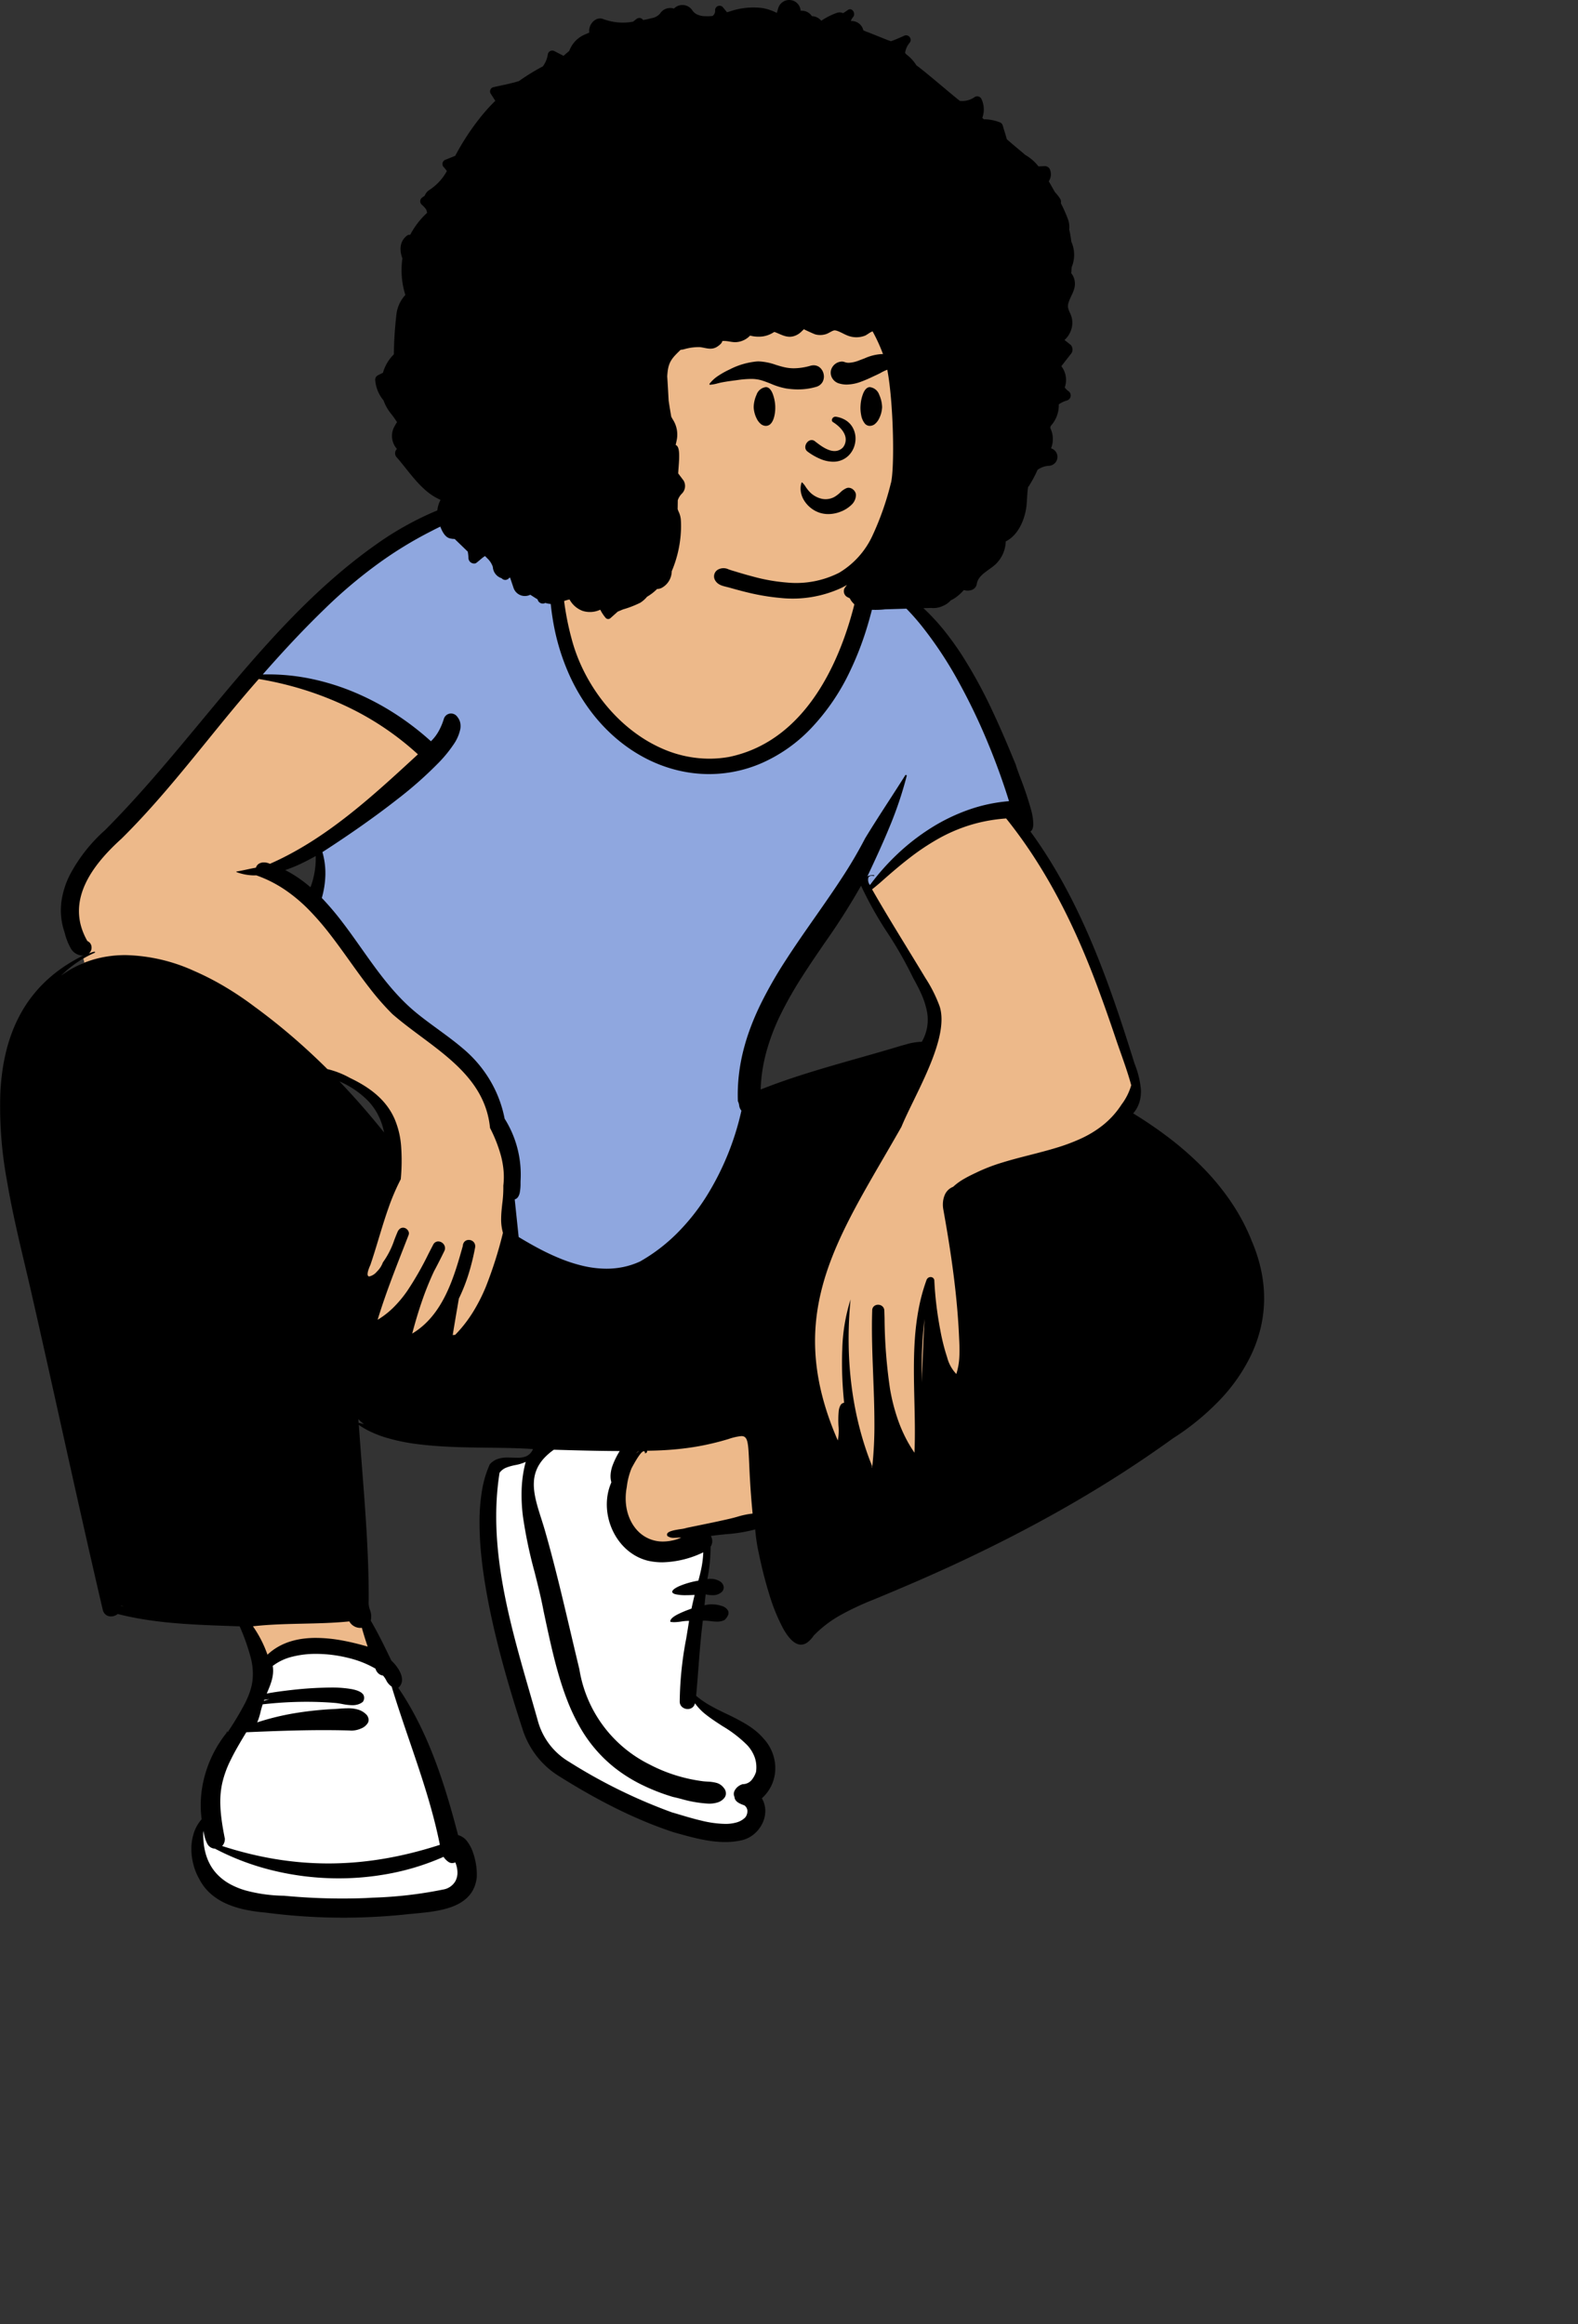 <svg xmlns="http://www.w3.org/2000/svg" width="364.755" height="537.077" viewBox="0 0 364.755 537.077">
  <rect x="0" y="0" width="364.755" height="537.077" fill="#333333" stroke="none"/>
  <g id="peep-1" transform="translate(25.643 26.49)">
    <g id="BODY" transform="translate(0 100.881)">
      <path id="_Skin" data-name="✋ Skin" d="M77.936,327.279h-.074c-2.932,0-5.754-.073-8.388-.217a93.956,93.956,0,0,1-10.122-1.046,35.2,35.2,0,0,1-8.87-2.469,11.576,11.576,0,0,1-3.033-1.953,5.4,5.4,0,0,1-1.6-2.532,12.85,12.85,0,0,1-1.658-6.6,10.3,10.3,0,0,1,.621-3.37,7.6,7.6,0,0,1,1.8-2.815,24.4,24.4,0,0,1,.715-10.535,25.678,25.678,0,0,1,2.04-5.015,24.192,24.192,0,0,1,3.082-4.47l.011.017a56.123,56.123,0,0,0,4.1-6.92,17.132,17.132,0,0,0,1.718-5.755,16.813,16.813,0,0,0-.584-5.989,52.159,52.159,0,0,0-2.8-7.624c-1.034-.04-2.121-.078-3.08-.111-4.091-.144-8.322-.293-12.473-.644-2.236-.189-4.262-.42-6.195-.705-2.172-.321-4.166-.7-6.1-1.164l.338-2.022c-.322-.085-2.037-.536-2.412-.633.01.076.028.2.051.367l0,.012v0c.093.666.25,1.781.245,2.054a1.6,1.6,0,0,1-1.042.517.577.577,0,0,1-.592-.535c-3.354-14.337-6.555-28.755-9.65-42.7C11.83,204.7,9.6,194.647,7.327,184.677c-.369-1.562-.753-3.148-1.16-4.828-1.469-6.065-3.134-12.94-4.352-19.89A100.964,100.964,0,0,1,.04,139.189c.059-1.713.185-3.383.374-4.965a47.734,47.734,0,0,1,.812-4.777,39.176,39.176,0,0,1,1.305-4.541,33.238,33.238,0,0,1,1.854-4.256,29.709,29.709,0,0,1,2.458-3.922,28.534,28.534,0,0,1,3.117-3.539,29.838,29.838,0,0,1,3.832-3.108,33.912,33.912,0,0,1,4.6-2.628l-.589-2.512c-1.574,0-2.206-1.715-2.928-4.139-1.45-3.908-1.1-8.117,1.044-12.508a29.245,29.245,0,0,1,3.534-5.463,41.9,41.9,0,0,1,4.308-4.564c7.962-7.973,15.31-16.822,22.416-25.379l.084-.1C51.27,46.7,56.206,40.75,61.543,34.894A171.623,171.623,0,0,1,79.2,17.82a104.987,104.987,0,0,1,9.727-7.146c1.695-1.093,3.407-2.114,5.09-3.036,1.743-.955,3.507-1.832,5.241-2.605,1.793-.8,3.607-1.513,5.393-2.121a57.034,57.034,0,0,1,5.545-1.582,52.761,52.761,0,0,1,5.7-.989,50.365,50.365,0,0,1,13.8.289l-.119,1.458c1.267.159,2.572.363,3.835.56h0a58.744,58.744,0,0,0,8.95.93,22.9,22.9,0,0,0,4.135-.35,53.289,53.289,0,0,1,9.072-.773,56.114,56.114,0,0,1,23.744,5.31,53.233,53.233,0,0,1,10.363,6.391,48.965,48.965,0,0,1,8.553,8.663l.433-2.871c.041-.271.137-.521.566-.521h.035c.535,0,.821.436,1.03.863a34.924,34.924,0,0,1,6.731,3.57,40.841,40.841,0,0,1,5.83,4.831,52.459,52.459,0,0,1,5.028,5.829,70.741,70.741,0,0,1,4.325,6.566,115.009,115.009,0,0,1,6.94,14.293c2,4.848,3.764,9.76,5.321,14.093l.012.035c.359,1,.7,1.943,1.038,2.882a16.068,16.068,0,0,1,.6,3.121,2.424,2.424,0,0,1-.076.983l-1.179.7a124.24,124.24,0,0,1,14.8,26.38,297.273,297.273,0,0,1,9.946,28.1,24.525,24.525,0,0,1,1.084,3.447,10.736,10.736,0,0,1,.286,2.978,6.766,6.766,0,0,1-.669,2.611,8.06,8.06,0,0,1-1.781,2.346A91.89,91.89,0,0,1,273.1,153.779a58.687,58.687,0,0,1,10.885,12.968,40.43,40.43,0,0,1,3.434,7.2,33.458,33.458,0,0,1,1.763,7.608,31.409,31.409,0,0,1-.157,7.967,33.363,33.363,0,0,1-.877,4.1,36.714,36.714,0,0,1-1.45,4.174,49.5,49.5,0,0,1-4.638,6.84,65.628,65.628,0,0,1-5.841,6.327c-2.045,1.954-4.342,3.927-6.829,5.864-2.311,1.8-4.868,3.636-7.6,5.453-4.721,3.14-10.168,6.371-16.654,9.878-5.73,3.1-11.536,6.022-17.151,8.849l0,0c-3.439,1.731-6.687,3.367-9.855,5.009a102.062,102.062,0,0,1-11.215,4.9h0c-3.74,1.466-7.608,2.981-11.253,4.821a49.492,49.492,0,0,0-5.263,3.042,33.56,33.56,0,0,0-4.691,3.747,6.679,6.679,0,0,1-.964,1.144,1.6,1.6,0,0,1-.927.514.458.458,0,0,1-.061,0,.99.99,0,0,1-.145.011h0c-.635,0-1.349-.606-2.123-1.8a31.109,31.109,0,0,1-2.782-6.153c-.838-2.354-1.673-5.129-2.415-8.025-1.411-5.5-2.192-10.282-1.816-11.114a24.9,24.9,0,0,1-4.326,1.076c-1.473.245-3,.407-4.468.564h-.006c-1.612.172-3.279.349-4.88.635a5.763,5.763,0,0,0,.421.711c.5.766,1.068,1.634.319,2.382a40.816,40.816,0,0,1-1.058,9.335,12.324,12.324,0,0,1,1.929-.169c1.259,0,1.956.274,2.089.545a.2.2,0,0,1-.01.209c-.132.21-.6.336-1.251.336a10.077,10.077,0,0,1-2.674-.449l-.055.516c-.162,1.517-.465,4.341-.589,5.49a9.732,9.732,0,0,1,3.564-.725,3.129,3.129,0,0,1,2.193.63c-.144.463-.65.678-1.593.678a16.692,16.692,0,0,1-1.715-.128h0l-.026,0a16.161,16.161,0,0,0-1.648-.125,2.941,2.941,0,0,0-.794.087c-.559,4.145-.881,8.317-1.192,12.351-.172,2.235-.351,4.546-.568,6.832a19.086,19.086,0,0,0,3.617,2.641c1.3.756,2.69,1.428,4.034,2.078,1.514.732,3.08,1.489,4.505,2.363a19.29,19.29,0,0,1,2.041,1.424,13.725,13.725,0,0,1,1.794,1.718,8.429,8.429,0,0,1,2.292,6.649,8.628,8.628,0,0,1-.337,1.713,8.386,8.386,0,0,1-.682,1.613,8.014,8.014,0,0,1-2.384,2.671,4.617,4.617,0,0,1,1.067,2.367,5.508,5.508,0,0,1-.251,2.54,6.005,6.005,0,0,1-1.5,2.386,5.172,5.172,0,0,1-2.485,1.356,15.925,15.925,0,0,1-3.661.4,40.544,40.544,0,0,1-10.6-1.957l-.084-.023-.818-.226a120.169,120.169,0,0,1-26.252-12.872,18.506,18.506,0,0,1-7.858-10.324c-9.6-29.593-12.168-49.718-7.636-59.814a7.619,7.619,0,0,1,4.647-1.271,8.587,8.587,0,0,0,3.21-.544,4.689,4.689,0,0,0,1.612-1.09,6.922,6.922,0,0,0,1.379-2.529c-3.731-.366-7.919-.419-12.354-.474a151.609,151.609,0,0,1-15.344-.7,46.08,46.08,0,0,1-6.981-1.3,28.3,28.3,0,0,1-3.122-1.055,20.777,20.777,0,0,1-2.8-1.387l.351-.748a21.258,21.258,0,0,1-2.785-2.815c-.381-.429-.709-.8-.934-1.028.73,8.78,1.35,17.288,1.843,25.286.543,8.8.952,17.291,1.216,25.242,1.814,3.053,3.381,6.258,5.095,9.831l.057.056c1.193,1.171,3.189,3.131,1.989,4.434l0,.006c.42.985,10.313,24.252,13.384,36.151,1.69.072,2.674,1.7,3.2,3.058a13.173,13.173,0,0,1,.708,2.748,15.122,15.122,0,0,1,.17,2.733c-.451,6.076-8.206,6.751-15.049,7.347l-.116.01a137.43,137.43,0,0,1-14.3.749h-.073Zm122.2-104.253a1.376,1.376,0,0,0-.98.405,1.4,1.4,0,0,0-.409,1.005l1.389,0ZM77.614,134.135,76.1,136.252c3.707,3.884,7.151,7.831,10.236,11.731l2.342-1.076c-1.132-5.759-4.648-9.818-11.063-12.771Zm120.154-47-1.3,2.343c-2.447,4.414-5.4,8.757-8.254,12.957-6.3,9.271-12.819,18.858-14.826,30.324-.232,1.409-.334,6.394-.335,6.445l1.868-.761a187.8,187.8,0,0,1,19.256-6.256l.016,0c2.466-.7,5.016-1.432,7.523-2.191,1.02-.273,2.035-.592,3.017-.9h0a28.265,28.265,0,0,1,7-1.576l.721-.037.361-.624c3.269-5.659.812-11.036-1.985-16.059a92.206,92.206,0,0,0-5.936-10.439l0,0a84.575,84.575,0,0,1-6.051-10.761ZM72.874,81.009h0L70.927,82.1A39.809,39.809,0,0,1,64.1,85.249l-3.006,1,2.827,1.432A27.714,27.714,0,0,1,69.5,91.479L70.92,92.7,71.6,90.96a20.33,20.33,0,0,0,1.3-7.722l-.029-2.229Z" transform="translate(-24.538 -12.362)" fill="#edb98a"/>
      <path id="_Shoes" data-name="👟 Shoes" d="M30.67,108.67a92.755,92.755,0,0,1-13.174-.816,30.645,30.645,0,0,1-8.9-2.618,18.845,18.845,0,0,1-5.158-3.611A11.328,11.328,0,0,1,.474,97.038C.436,96.85.4,96.674.364,96.5l0-.022c-.64-3.088-.64-3.088,1.812-8.988l.07-.169a10.845,10.845,0,0,0,.551-3.477,29.393,29.393,0,0,1,.5-4.342,24.2,24.2,0,0,1,2.042-5.867c2.02-4.127,8.813-15.786,8.881-15.9a10.25,10.25,0,0,0,1.1-5.721,21,21,0,0,1,7.4-3.371,36.043,36.043,0,0,1,4.593-.913,35.54,35.54,0,0,1,4.673-.318,25.456,25.456,0,0,1,5.053.465,12.708,12.708,0,0,1,4.018,1.46,2.37,2.37,0,0,0,.7,1.125,1.847,1.847,0,0,0,1.045.464,6.065,6.065,0,0,1,.716,1.048,3.711,3.711,0,0,0,1.276,1.5c1.533,5.068,3.98,10.97,6.57,17.22,3.606,8.7,7.335,17.7,8.8,25.025-.034.011-.052.026-.056.048-.014.074.152.214.4.425a5.911,5.911,0,0,1,2.083,2.839,5.53,5.53,0,0,1,.171,1.687,10.237,10.237,0,0,1-.222,1.761,4.1,4.1,0,0,1-.832,2.071,44.423,44.423,0,0,1-6.324,1.8c-2.318.5-4.919.936-7.73,1.29-2.691.339-5.538.6-8.463.775C36.336,108.583,33.468,108.67,30.67,108.67Zm91.256-18.042a30.346,30.346,0,0,1-6.318-.813c-2.079-.456-3.994-1.011-5.393-1.416l-.01,0-.129-.037-.254-.072A131.56,131.56,0,0,1,96.7,82.841,140.6,140.6,0,0,1,84.2,76.12a10.084,10.084,0,0,1-2.446-2.049,17.612,17.612,0,0,1-2.014-2.811,28.97,28.97,0,0,1-2.669-6.242c-.579-2.059-1.189-4.174-1.778-6.218v0a248.845,248.845,0,0,1-6.364-25.39,94.286,94.286,0,0,1-1.443-12.9c-.084-2.2-.07-4.372.039-6.457A62.517,62.517,0,0,1,68.194,7.6a14.948,14.948,0,0,1,3.812-1.989,61.75,61.75,0,0,1,7.331-2.559,4.243,4.243,0,0,0,1.593-1.274A3.582,3.582,0,0,1,82.488.571,47.664,47.664,0,0,1,90.462,0c2.8,0,5.411.15,7.318.26h0c1.05.06,1.879.108,2.389.11L99.96.73a27.024,27.024,0,0,0-1.868,5.7,26.469,26.469,0,0,0-.571,9.813c.965,5.743,5.608,7.979,9.334,8.843a9.166,9.166,0,0,0,1.924.23,5.225,5.225,0,0,0,2.12-.426,12.934,12.934,0,0,0,1.863-1.06,22.111,22.111,0,0,1,2.887-1.628c0,.04.147.088.373.16a5.14,5.14,0,0,1,1.619.768,1.776,1.776,0,0,1,.662,1.942c-.512,2.109-1.213,6.416-1.955,10.976-.529,3.251-1.076,6.612-1.581,9.332-.215,1.158-.427,2.186-.614,3.094-.792,3.844-1.229,5.962-.27,9.488.727,2.674,6.3,5.98,10.782,8.637a37.847,37.847,0,0,1,5.356,3.5,6.127,6.127,0,0,1,1.545,4.6,22.42,22.42,0,0,1-1.012,6.055,46.59,46.59,0,0,1-1.978,5.445,24.587,24.587,0,0,1-1.353,2.775,4.9,4.9,0,0,1-2.248,1.274A11.18,11.18,0,0,1,121.925,90.628Z" transform="translate(19.864 205.386)" fill="#fff"/>
      <path id="_Top" data-name="👕 Top" d="M70.9,0c.32.031.615.065.91.1l.315.039-.139.284C68.241,16.662,68.967,27.886,73.5,38.464,78.7,50.61,87.379,58.7,97.75,61.537c10.028,2.744,21.012-1.19,30.127-9.333,7.8-6.972,14.421-32.7,14.421-32.7,1.373.6,6.232,2.843,7.5,3.611,12.961,11.133,22.734,33.394,27.412,48.556.028.091.056.182.081.271l-.28.021a50.262,50.262,0,0,0-21.163,7.065c-4.646,2.783-13.485,12.362-13.485,12.362l-1.547-2.428s6.656-12.3,4.642-11.037c-3.529,2.205-26.751,39.934-30.286,56.07-.3,1.392.031,8.046.031,8.046.021.1-.346,6.344-2.021,10.055-4.325,9.583-14.016,23.492-23.334,28.735-9.611,4.427-20.045-.471-28.421-5.484l-.51-.307-.1-.06s-1.613-7.606-1.8-10.743c-.168-2.834.067-5.563,0-7.726-.154-5.013-.552-8.009-1.505-9.544-.432-2.213-1.469-8.149-8-15.18-3.1-3.337-10.763-6.691-14.01-10.438C25.173,109.419,16.018,96.575,14.6,95.078l-.371-.389.034-.123a25.866,25.866,0,0,0,.094-12.651l.967-.626c4.744-3.081,14.989-10.176,22.8-18.066,2.427-2.451,2.536-7,.988-5.505-.051.049-.1.1-.156.144l-.153-.139A63.912,63.912,0,0,0,.52,41.979C.346,41.97.171,41.99,0,42L.343,41.6c4.709-5.378,9.574-11.732,14.7-16.677C29.669,10.667,49.977.365,70.9,0Z" transform="translate(32.938 -13.024)" fill="#8fa7df"/>
      <path id="_Ink" data-name="🖍 Ink" d="M79.41,329.929a139.27,139.27,0,0,1-18.045-1.183,38.714,38.714,0,0,1-4.453-.625,22.746,22.746,0,0,1-4.292-1.3,14.4,14.4,0,0,1-3.74-2.268,11.572,11.572,0,0,1-2.8-3.53,13.6,13.6,0,0,1-1.369-3.369,14.2,14.2,0,0,1-.47-3.712,11.7,11.7,0,0,1,.584-3.634,8.959,8.959,0,0,1,1.79-3.133,24.434,24.434,0,0,1-.129-5.329,26.387,26.387,0,0,1,.988-5.242,27.534,27.534,0,0,1,4.92-9.421.145.145,0,0,0,.044.007.255.255,0,0,0,.215-.183c-.005.005-.008.007-.01.007h0s0-.006,0-.013a1.809,1.809,0,0,0-.249.183.083.083,0,0,1-.064-.083c.005-.073.117-.17.415-.222a.882.882,0,0,1-.063.09L52.66,287a.815.815,0,0,1,.458-.161,2.614,2.614,0,0,0-.367.035,71.786,71.786,0,0,0,3.871-6.478,20.652,20.652,0,0,0,1.132-2.659,13.164,13.164,0,0,0,.6-2.528,14.5,14.5,0,0,0-.409-5.424A48.944,48.944,0,0,0,55.4,262.6l-2.253-.081c-4.287-.151-8.72-.307-13.066-.693-2.341-.208-4.462-.464-6.485-.782-2.272-.357-4.361-.784-6.384-1.3a2.472,2.472,0,0,1-1.555.565,1.944,1.944,0,0,1-1.171-.369,2,2,0,0,1-.736-1.18c-3.327-14.218-6.544-28.707-9.655-42.719-2.165-9.751-4.4-19.834-6.661-29.744-.5-2.219-1.04-4.5-1.612-6.915-1.447-6.108-3.088-13.032-4.237-19.885a94.134,94.134,0,0,1-1.5-20.352c.087-1.671.242-3.3.461-4.852a45.684,45.684,0,0,1,.9-4.675,38.374,38.374,0,0,1,1.4-4.457,33.534,33.534,0,0,1,1.952-4.2,30.568,30.568,0,0,1,5.774-7.452,32.919,32.919,0,0,1,3.931-3.172,37.94,37.94,0,0,1,4.7-2.747,3.239,3.239,0,0,1-2.855-1.7,13.706,13.706,0,0,1-1.344-3.386c-.09-.3-.176-.59-.264-.864a15.564,15.564,0,0,1-.626-3.319,15.757,15.757,0,0,1,.09-3.235,19.571,19.571,0,0,1,1.933-6.132,36.859,36.859,0,0,1,8.12-10.333c3.559-3.568,7.307-7.623,11.458-12.4,3.7-4.258,7.374-8.681,10.925-12.959,3.136-3.777,6.379-7.683,9.631-11.462,3.646-4.237,6.917-7.861,10-11.077,3.7-3.86,7.209-7.232,10.733-10.307,1.91-1.666,3.846-3.262,5.757-4.744,2-1.554,4.049-3.037,6.078-4.407a73.432,73.432,0,0,1,7.975-4.606,68.761,68.761,0,0,1,8.563-3.558A56.712,56.712,0,0,1,123.47,0a47.074,47.074,0,0,1,8.016.678,43.709,43.709,0,0,1,7.869,2.132.163.163,0,0,1,.114.186.161.161,0,0,1-.159.137.2.2,0,0,1-.044,0A47.138,47.138,0,0,0,131.136,2.1c1.36.166,2.729.382,4.054.591a54.952,54.952,0,0,0,8.49.889,22.969,22.969,0,0,0,3.989-.329,57.767,57.767,0,0,1,21.07.43A56.5,56.5,0,0,1,179.9,7.223a53.718,53.718,0,0,1,10.159,5.822,51.057,51.057,0,0,1,8.687,8.032,1.821,1.821,0,0,1,1.878-1.649,2.288,2.288,0,0,1,1.971,1.1,28.522,28.522,0,0,1,5.883,2.9,36.254,36.254,0,0,1,5.257,4.137,49.45,49.45,0,0,1,4.679,5.111,68.814,68.814,0,0,1,4.148,5.817,111.242,111.242,0,0,1,6.894,12.686c2.029,4.306,3.821,8.611,5.342,12.307.171.631.569,1.7,1.072,3.048v0a76.481,76.481,0,0,1,2.474,7.408,13.8,13.8,0,0,1,.5,3.179,3.421,3.421,0,0,1-.153,1.118,1.219,1.219,0,0,1-.507.675c1.423,1.949,2.818,4.01,4.145,6.125,1.272,2.027,2.523,4.168,3.718,6.364,2.236,4.109,4.316,8.459,6.358,13.3,1.77,4.194,3.492,8.711,5.263,13.81,1.4,4.03,2.811,8.357,4.576,14.028a21.1,21.1,0,0,1,1.467,5.9,8.556,8.556,0,0,1-.3,2.919,7.216,7.216,0,0,1-1.475,2.7,96.005,96.005,0,0,1,8.475,5.8,73.215,73.215,0,0,1,7.7,6.8,56.89,56.89,0,0,1,6.471,7.893,48.89,48.89,0,0,1,2.635,4.384,45.628,45.628,0,0,1,2.161,4.69,36.472,36.472,0,0,1,2.2,7.008,31.1,31.1,0,0,1,.619,6.7,29.8,29.8,0,0,1-.81,6.359,31.872,31.872,0,0,1-2.09,5.984,40.248,40.248,0,0,1-7.429,10.705,58.279,58.279,0,0,1-10.774,8.794c-3.9,2.821-8,5.611-12.182,8.293-4.043,2.59-8.285,5.155-12.61,7.623-4.162,2.375-8.525,4.733-12.968,7.007-4.257,2.179-8.717,4.347-13.256,6.445-5.416,2.5-11.192,5-18.178,7.883a64.428,64.428,0,0,0-7.388,3.444,26.906,26.906,0,0,0-6.448,4.889,6.056,6.056,0,0,1-1.473,1.575,2.532,2.532,0,0,1-1.444.494c-1.328,0-2.7-1.227-4.075-3.648a43.051,43.051,0,0,1-3.352-8.3c-.854-2.763-1.665-5.954-2.284-8.985a40.69,40.69,0,0,1-.869-5.7,36.052,36.052,0,0,1-6.747,1.108c-1.159.116-2.357.236-3.508.411a2.384,2.384,0,0,1,.327,1.219,2.293,2.293,0,0,1-.387,1.256,38.02,38.02,0,0,1-.743,7.461c.216-.019.428-.029.63-.029a4.108,4.108,0,0,1,2.3.589,1.769,1.769,0,0,1,.841,1.3,1.448,1.448,0,0,1-.4,1.1,3.023,3.023,0,0,1-2.255.781,7.014,7.014,0,0,1-1.515-.181c-.049.452-.1.911-.145,1.355l0,.028q-.061.572-.122,1.145a5.788,5.788,0,0,1,1.675-.223,7.039,7.039,0,0,1,2.354.385,2.308,2.308,0,0,1,1.445,1.136,1.267,1.267,0,0,1-.011.941,3.291,3.291,0,0,1-.836,1.158,3.843,3.843,0,0,1-1.759.371,12.666,12.666,0,0,1-1.462-.115h-.009a12.8,12.8,0,0,0-1.49-.116c-.1,0-.194,0-.287.007-.47,3.7-.759,7.459-1.038,11.1h0c-.157,2.05-.32,4.171-.514,6.263a20.3,20.3,0,0,0,3.347,2.308c1.189.673,2.456,1.285,3.68,1.876a50.789,50.789,0,0,1,4.614,2.427,19.483,19.483,0,0,1,2.109,1.49,14.328,14.328,0,0,1,1.868,1.819A10.2,10.2,0,0,1,178.614,292a10.038,10.038,0,0,1,.483,1.9,9.769,9.769,0,0,1,.1,1.941,9.252,9.252,0,0,1-3.095,6.491,5.742,5.742,0,0,1,.793,2.759,6.57,6.57,0,0,1-.535,2.746,7.4,7.4,0,0,1-1.9,2.633,6.858,6.858,0,0,1-2.9,1.535,16.9,16.9,0,0,1-3.95.441c-3.774,0-7.55-1.051-11.2-2.067l-.712-.2c-2.273-.748-4.607-1.622-6.936-2.6-2.2-.923-4.471-1.966-6.742-3.1-4.138-2.068-8.357-4.463-12.9-7.321a19.367,19.367,0,0,1-5.211-4.766A20.165,20.165,0,0,1,120.7,286.1c-1.051-3.24-2.629-8.2-4.191-13.851-1.676-6.064-3-11.724-3.929-16.823-.55-3.015-.976-5.9-1.264-8.566a76.784,76.784,0,0,1-.476-8.158,44.858,44.858,0,0,1,.553-7.365,24.338,24.338,0,0,1,1.824-6.189,4.373,4.373,0,0,1,1.991-1.281,7.2,7.2,0,0,1,2.2-.277c.363,0,.723.013,1.07.025h.015c.356.013.692.025,1.029.025a5.3,5.3,0,0,0,2.132-.35,3.073,3.073,0,0,0,1.553-1.654c-3.007-.235-6.479-.276-10.155-.32h0c-2.674-.032-5.44-.064-8.207-.174-3.133-.124-5.809-.331-8.181-.634a44.418,44.418,0,0,1-7.515-1.547,26.478,26.478,0,0,1-3.308-1.257,19,19,0,0,1-2.9-1.655c.224,3.22.478,6.492.724,9.656.393,5.057.8,10.286,1.093,15.433.33,5.773.481,10.828.462,15.456a5.04,5.04,0,0,0,.288,2.186,4.274,4.274,0,0,1,.194,2.507c1.686,2.88,3.151,5.879,4.755,9.219a9.78,9.78,0,0,1,1.663,2.015,6.351,6.351,0,0,1,.591,1.226,3.636,3.636,0,0,1,.218,1.241,2.361,2.361,0,0,1-.87,1.815c7.027,10.284,10.8,22.437,13.826,34.039a3.777,3.777,0,0,1,2.088,1.434,9.053,9.053,0,0,1,1.379,2.64,16.126,16.126,0,0,1,.725,3.046,13.319,13.319,0,0,1,.127,2.652c-.37,3.147-2.11,5.317-5.319,6.632-2.773,1.137-6.179,1.456-9.184,1.738-.644.06-1.251.118-1.84.181-3.537.372-7.152.609-10.746.707C81.882,329.912,80.638,329.929,79.41,329.929Zm-32.42-20.06h0a19.583,19.583,0,0,0,.131,3.15,14.345,14.345,0,0,0,.6,2.692,11.617,11.617,0,0,0,1.028,2.267,10.8,10.8,0,0,0,1.411,1.877,12.227,12.227,0,0,0,2.991,2.3,17.815,17.815,0,0,0,3.7,1.5,35.662,35.662,0,0,0,8.8,1.2c4.477.425,9.013.641,13.484.641,1.82,0,3.662-.036,5.475-.107l1.367-.079.117-.007a95.844,95.844,0,0,0,16.314-1.877,4,4,0,0,0,2.875-1.977,4.14,4.14,0,0,0,.458-2.023,6.2,6.2,0,0,0-.5-2.282,1.828,1.828,0,0,1-.734.161,1.4,1.4,0,0,1-.811-.248,4.094,4.094,0,0,1-1.172-1.192A56.811,56.811,0,0,1,90.749,319.6a62.937,62.937,0,0,1-12.464,1.235,64.143,64.143,0,0,1-14.805-1.724,58.54,58.54,0,0,1-13.788-5.132,2.1,2.1,0,0,1-1.81-1.2,8.841,8.841,0,0,1-.74-2.274C47.09,310.28,47.041,310.069,46.99,309.869Zm4.972,1.936h0a2.169,2.169,0,0,1-.617,1.556c2.082.675,4.179,1.272,6.233,1.775s4.121.926,6.153,1.259,4.078.584,6.1.75,4.052.248,6.065.248h0c2.111,0,4.259-.092,6.385-.273s4.267-.454,6.407-.814c2.121-.357,4.293-.81,6.456-1.346,2.14-.531,4.338-1.16,6.533-1.87-.74-3.711-1.768-7.71-3.144-12.223-1.227-4.026-2.61-8.076-3.947-11.993v0c-1.378-4.038-2.8-8.213-4.058-12.36a3.712,3.712,0,0,1-1.276-1.5,6.066,6.066,0,0,0-.716-1.048,1.847,1.847,0,0,1-1.045-.464,2.371,2.371,0,0,1-.7-1.125,23.261,23.261,0,0,0-6.23-2.47,31.036,31.036,0,0,0-7.474-.945,21.93,21.93,0,0,0-5.533.654,12.264,12.264,0,0,0-4.512,2.127c.387,2.233-.493,4.3-1.345,6.294l-.045.106c.748-.178,2.993-.529,5.682-.828a86.376,86.376,0,0,1,9.061-.573,26.626,26.626,0,0,1,4.926.369c1.437.282,2.342.729,2.689,1.328a1.554,1.554,0,0,1-.146,1.61,3.307,3.307,0,0,1-1.167.608,4.5,4.5,0,0,1-1.277.167,13.633,13.633,0,0,1-2.349-.283c-.54-.1-1.05-.188-1.55-.235-2.17-.18-4.407-.272-6.649-.272a90.468,90.468,0,0,0-10.147.587c-.2.566-.355,1.17-.5,1.753a13.466,13.466,0,0,1-.775,2.417,59.5,59.5,0,0,1,8.8-2.14,79.181,79.181,0,0,1,9.01-.946c.35-.019.727-.046,1.059-.071h0c.685-.051,1.392-.1,2.085-.1a7.84,7.84,0,0,1,2.372.306,4.454,4.454,0,0,1,2.021,1.269,2,2,0,0,1,.4.951,1.461,1.461,0,0,1-.158.837,3.178,3.178,0,0,1-1.588,1.313,5.548,5.548,0,0,1-2.159.484,3.271,3.271,0,0,1-.377-.021c-1.924-.058-3.964-.087-6.064-.087-6.1,0-12.2.24-17.919.486-1.277,2.1-2.6,4.322-3.6,6.381a23.735,23.735,0,0,0-1.961,5.38c-.752,3.419-.574,7.065.637,13l-.013-.011a.216.216,0,0,1-.024-.02Zm69.564-87.226a9.492,9.492,0,0,1-2.408.749,12.239,12.239,0,0,0-2.042.57,3.532,3.532,0,0,0-1.606,1.218c-2.714,17.173,2.274,34.466,7.1,51.19.59,2.046,1.2,4.161,1.78,6.224a15.793,15.793,0,0,0,7.129,9.336,123.589,123.589,0,0,0,23.853,11.726c.507.142,1.107.322,1.742.513l.011,0c1.452.437,3.257.98,5.1,1.406a24.53,24.53,0,0,0,5.433.74,9.262,9.262,0,0,0,2.665-.343,4.53,4.53,0,0,0,2.009-1.179,2.437,2.437,0,0,0,.473-1.5,1.684,1.684,0,0,0-.681-1.247l-.181-.069c-.846-.319-2-.756-2.127-1.827l.031-.011a1.569,1.569,0,0,1-.038-1.421,2.739,2.739,0,0,1,.788-1,2.979,2.979,0,0,1,1.109-.582,2.741,2.741,0,0,0,1.958-.826,5.563,5.563,0,0,0,1.137-2.026,7.683,7.683,0,0,0,.034-1.807,6.835,6.835,0,0,0-.37-1.614,8.352,8.352,0,0,0-1.717-2.758,28.763,28.763,0,0,0-5.71-4.394h0c-1.22-.791-2.482-1.609-3.586-2.469a12.84,12.84,0,0,1-2.779-2.813,1.614,1.614,0,0,1-.622,1.014,1.787,1.787,0,0,1-1.051.327,1.931,1.931,0,0,1-1.368-.546,1.641,1.641,0,0,1-.472-1.2,80.97,80.97,0,0,1,1.516-14.636v-.009c.216-1.307.439-2.659.639-3.98-.069,0-.143,0-.22,0a11.715,11.715,0,0,0-1.6.15,11.718,11.718,0,0,1-1.6.15,4.137,4.137,0,0,1-.913-.093c-.08-.5.476-1.066,1.652-1.688a25.032,25.032,0,0,1,2.868-1.216h0l.378-.141c.232-1.08.476-2.145.725-3.166-.736.044-1.407.067-1.993.067a10.218,10.218,0,0,1-2.408-.213c-.493-.129-.753-.313-.774-.548-.033-.384.6-.888,1.749-1.384a19.909,19.909,0,0,1,4.281-1.214c.178-.606.349-1.278.537-2.115a23.472,23.472,0,0,0,.606-4.43,22.9,22.9,0,0,1-9.439,2.309,15.23,15.23,0,0,1-3.195-.331,11.4,11.4,0,0,1-2.6-.949,11.856,11.856,0,0,1-2.248-1.5,12.834,12.834,0,0,1-1.86-1.942,13.847,13.847,0,0,1-1.437-2.286,14.391,14.391,0,0,1-1.5-5.687,13.312,13.312,0,0,1,.178-2.947,12.275,12.275,0,0,1,.857-2.841,5.344,5.344,0,0,1-.172-1.884,7.934,7.934,0,0,1,.4-1.878,18.46,18.46,0,0,1,1.7-3.47c-5.074-.018-10.1-.155-15.226-.307a14.314,14.314,0,0,0-2.071,1.757,9.853,9.853,0,0,0-1.4,1.825,8.371,8.371,0,0,0-1.141,3.851c-.151,2.657.752,5.5,1.708,8.5v0c.289.909.588,1.848.861,2.8,2.194,7.652,4.05,15.536,5.845,23.16h0c.683,2.9,1.389,5.9,2.1,8.847A29.808,29.808,0,0,0,150.105,294.5a36.318,36.318,0,0,0,6.077,2.519,37.054,37.054,0,0,0,6.43,1.393c.291.029.592.049.883.067h0a9.782,9.782,0,0,1,2.077.281,3.145,3.145,0,0,1,1.711,1.148,1.929,1.929,0,0,1,.506,1.257,1.655,1.655,0,0,1-.506,1.247,3.178,3.178,0,0,1-1.472.9,6.75,6.75,0,0,1-1.983.259,28.291,28.291,0,0,1-6.448-1.11c-.665-.168-1.293-.327-1.807-.435a46.954,46.954,0,0,1-7.489-2.949,35.275,35.275,0,0,1-5.957-3.763,32.357,32.357,0,0,1-8.239-9.72,45.35,45.35,0,0,1-2.743-5.834c-.756-1.93-1.453-4.024-2.133-6.4-1.269-4.442-2.283-9.209-3.356-14.256v0l-.026-.121c-.547-2.946-1.318-5.995-2.064-8.943v0a106.058,106.058,0,0,1-2.677-12.754,39.2,39.2,0,0,1-.309-6.38,30.165,30.165,0,0,1,.288-3.173,26.97,26.97,0,0,1,.653-3.156ZM62.321,279.434c-.293.039-.592.076-.881.112h0l-.025,0-.34.042-.029.079,0,.005c-.017.045-.034.092-.051.139C61.418,279.686,61.852,279.562,62.321,279.434Zm18.426-17.977c-3.575.363-7.223.445-10.751.523-3.784.084-7.7.172-11.531.607a26.81,26.81,0,0,1,3.358,6.563,13.058,13.058,0,0,1,2.461-1.825,14.237,14.237,0,0,1,2.738-1.2,17.449,17.449,0,0,1,2.941-.656,22.717,22.717,0,0,1,3.071-.2,34.416,34.416,0,0,1,6.15.612c1.781.327,3.681.784,5.809,1.4-.506-1.475-.961-2.939-1.353-4.351a2.409,2.409,0,0,1-.381.03,2.9,2.9,0,0,1-1.446-.408,2.8,2.8,0,0,1-1.066-1.095h0Zm-52.786-3.642a.655.655,0,0,1,.005.066c0,.01,0,.019,0,.029.16.011.324.025.469.038l.039,0c-.108-.026-.216-.056-.321-.084l-.008,0Zm120.855-35.689c-.3,0-.779.511-1.433,1.518-.529.814-1.031,1.739-1.272,2.183l-.111.2a16.4,16.4,0,0,0-1.123,4.393,13.858,13.858,0,0,0-.25,2.75,12.463,12.463,0,0,0,.295,2.58,10.977,10.977,0,0,0,.8,2.322,9.518,9.518,0,0,0,1.253,1.975A7.994,7.994,0,0,0,153.264,243a11.078,11.078,0,0,0,4.187-.887c-.114-.01-.238-.015-.38-.015-.214,0-.431.011-.641.022h0c-.211.011-.429.022-.639.022a2.391,2.391,0,0,1-1.522-.418.021.021,0,0,0,.007-.007l0,0a.564.564,0,0,1-.047-.542c.3-.61,1.857-.853,3.11-1.048a7.577,7.577,0,0,0,1.4-.289c.9-.187,1.808-.374,2.689-.554l.037-.008h0c2.454-.5,4.991-1.021,7.471-1.605.5-.118,1.014-.259,1.511-.4a18.98,18.98,0,0,1,3.518-.731c-.5-5.158-.671-8.9-.794-11.626h0c-.218-4.826-.284-6.282-1.807-6.282a12.633,12.633,0,0,0-2.925.663,61.343,61.343,0,0,1-6.926,1.677c-1.675.3-3.444.537-5.258.707-2.115.2-4.366.312-6.692.338a.481.481,0,0,1-.081.412.441.441,0,0,1-.33.151c-.069,0-.118-.019-.126-.049s.017-.057.069-.088C149.048,222.233,148.951,222.125,148.816,222.125Zm52.72,3.551a.056.056,0,0,0-.042.017.1.1,0,0,0-.02.075c0,.045.025.092.052.092s.034-.012.053-.069c.006-.018.015-.037.022-.051v0c.005-.012.011-.023.015-.035A.171.171,0,0,0,201.536,225.677Zm-4.927-38.616h0c-1.359,13.835.377,27.188,5.021,38.613a91.333,91.333,0,0,0,.488-10.4c-.009-3.541-.15-7.2-.286-10.73h0c-.19-4.947-.387-10.063-.224-14.915a1.308,1.308,0,0,1,.36-.959,1.41,1.41,0,0,1,1-.391,1.5,1.5,0,0,1,.967.339,1.355,1.355,0,0,1,.475,1.012c.019.588.037,1.185.054,1.762a117.336,117.336,0,0,0,1.235,16.145,44,44,0,0,0,2.008,7.756,33.945,33.945,0,0,0,1.593,3.68,30.612,30.612,0,0,0,2.077,3.5c.172-3.946.076-8.027-.016-11.973v0c-.109-4.675-.222-9.509.1-14.2a59.3,59.3,0,0,1,.87-6.977,42.72,42.72,0,0,1,1.852-6.808,1.031,1.031,0,0,1,.392-.476.99.99,0,0,1,.537-.159.844.844,0,0,1,.861.878,81.389,81.389,0,0,0,1.387,11.435,46.888,46.888,0,0,0,1.579,6.267,8.716,8.716,0,0,0,2.117,3.827,15.579,15.579,0,0,0,.7-4.117c.07-1.428.01-2.864-.058-4.212-.2-4.72-.636-9.612-1.326-14.955-.573-4.432-1.316-9.151-2.341-14.85a6.323,6.323,0,0,1-.064-1.522,5.407,5.407,0,0,1,.325-1.494,3.461,3.461,0,0,1,2.027-2.114,13.584,13.584,0,0,1,2.579-1.867c.921-.533,1.859-.985,2.74-1.4a40.938,40.938,0,0,1,6.008-2.328c2.086-.647,4.27-1.206,6.382-1.747,1.991-.51,4.05-1.037,6.026-1.637a44.118,44.118,0,0,0,5.723-2.126,24.79,24.79,0,0,0,5.112-3.1,20.276,20.276,0,0,0,2.231-2.069,19.956,19.956,0,0,0,1.963-2.495l.138-.208.029-.043a13.64,13.64,0,0,0,2.232-4.453c-.675-2.518-1.563-5.031-2.421-7.461v0c-.411-1.163-.836-2.366-1.232-3.554-1.357-4.024-2.592-7.532-3.776-10.724-1.36-3.708-2.78-7.27-4.221-10.587-1.557-3.586-3.2-7.037-4.895-10.258-1.8-3.433-3.722-6.735-5.707-9.813a110.115,110.115,0,0,0-6.656-9.254,39.16,39.16,0,0,0-4.421.566,36.229,36.229,0,0,0-4.074,1.012,37.7,37.7,0,0,0-7.347,3.2,54.879,54.879,0,0,0-6.677,4.494c-1.879,1.455-3.879,3.139-6.486,5.463-.708.611-1.359,1.15-1.99,1.649,2.6,4.558,5.39,9.108,8.085,13.509l0,.007c1.255,2.048,2.552,4.167,3.817,6.263l.389.648.022.036a32.12,32.12,0,0,1,3.317,6.609c1.8,5.68-2.565,14.638-6.07,21.836-1.066,2.189-2.073,4.257-2.777,5.978-1.387,2.445-2.77,4.825-4.108,7.126-12.476,21.466-22.331,38.421-10.6,65.347a11.3,11.3,0,0,0,.165-3.389h0a20.978,20.978,0,0,1,.069-3.512,3.3,3.3,0,0,1,.4-1.248,1.1,1.1,0,0,1,.832-.556c-.208-2.039-.351-4.06-.428-6-.085-2.176-.087-4.277,0-6.244A41.712,41.712,0,0,1,196.609,187.06Zm-48.883,35.006a1.573,1.573,0,0,0-.555.406l0,0c-.078.076-.159.155-.241.221.091-.071.168-.133.249-.2.15-.121.3-.247.55-.429Zm-64.9-7.36h0c.022.289.044.578.066.865.392.08.783.179,1.16.276l.1.024a8.616,8.616,0,0,1-1.322-1.165ZM213.7,191.572h0a98.19,98.19,0,0,0-.648,12.6v.026c-.006.663-.011,1.349-.019,2.022.071-1.57.139-3.166.205-4.709V201.5c.139-3.256.283-6.622.462-9.932ZM108.362,173.3h0a1.521,1.521,0,0,1,1.143.51,1.487,1.487,0,0,1,.315,1.243,53.894,53.894,0,0,1-1.481,6.033,40.625,40.625,0,0,1-2.277,5.777l-.184,1.076-.048.279,0,.016c-.4,2.323-.81,4.724-1.191,7.09a.757.757,0,0,1,.333-.076.858.858,0,0,1,.2.025,28.553,28.553,0,0,0,2.2-2.5,31.616,31.616,0,0,0,1.889-2.692,40.008,40.008,0,0,0,2.995-5.837,94,94,0,0,0,4-12.585,11.327,11.327,0,0,1-.416-3.337c.011-1.12.135-2.266.256-3.374a28.511,28.511,0,0,0,.249-4.2,17.216,17.216,0,0,0,.052-3.48,20.374,20.374,0,0,0-.588-3.372,32.7,32.7,0,0,0-2.538-6.473c-.968-9.972-8.606-15.659-15.992-21.158-2.234-1.663-4.543-3.383-6.6-5.179a61.072,61.072,0,0,1-5.176-5.9c-1.623-2.076-3.193-4.27-4.712-6.391l0,0h0c-1.439-2.01-2.927-4.088-4.451-6.054a63.282,63.282,0,0,0-4.823-5.6,36.489,36.489,0,0,0-5.576-4.713,29.68,29.68,0,0,0-3.19-1.886,28.37,28.37,0,0,0-3.521-1.5c-.183.012-.37.018-.556.018a12.112,12.112,0,0,1-3.991-.759.078.078,0,0,1-.052-.081.059.059,0,0,1,.052-.058c.83-.135,1.674-.316,2.491-.491h0c.651-.139,1.323-.284,1.987-.4a1.59,1.59,0,0,1,.709-.922,2.191,2.191,0,0,1,1.137-.289,3.239,3.239,0,0,1,1.382.325C75.28,80.735,85.935,70.915,96.239,61.418l.364-.336A66.373,66.373,0,0,0,79.5,49.719a74.761,74.761,0,0,0-9.636-3.688,78.589,78.589,0,0,0-10.046-2.359C55.717,48.315,51.742,53.2,47.9,57.934c-3.11,3.826-6.326,7.782-9.592,11.584-3.662,4.262-7,7.874-10.207,11.042-4.174,3.767-6.945,7.26-8.473,10.679a16.49,16.49,0,0,0-1.037,3.073,13.517,13.517,0,0,0-.339,3.2,12.974,12.974,0,0,0,.492,3.313,15.167,15.167,0,0,0,1.456,3.409,1.555,1.555,0,0,1,.945,1.246,1.81,1.81,0,0,1-.079.869,1.634,1.634,0,0,1-.517.735,2.711,2.711,0,0,0,.376-.126,3.61,3.61,0,0,1,.905-.262c.067,0,.111.016.129.048s.009.1-.038.182a25.187,25.187,0,0,0-7.81,5.307,24.657,24.657,0,0,1,3.535-2.168,23.89,23.89,0,0,1,3.684-1.476,24.928,24.928,0,0,1,3.8-.843,27.6,27.6,0,0,1,3.871-.268,40.227,40.227,0,0,1,15.82,3.639,63.571,63.571,0,0,1,7.384,3.805,74.575,74.575,0,0,1,6.621,4.467c2.952,2.154,5.885,4.479,8.718,6.912,2.748,2.36,5.485,4.892,8.134,7.525a20.252,20.252,0,0,1,5.161,2.009l.215.108c5.219,2.5,8.449,5.5,10.164,9.414a19.773,19.773,0,0,1,1.5,6.283,45.742,45.742,0,0,1-.082,7.629,50.878,50.878,0,0,0-2.864,6.706c-.816,2.306-1.539,4.7-2.239,7.014-.606,2.006-1.233,4.08-1.916,6.081-.588,1.3-.783,2.17-.564,2.509a.352.352,0,0,0,.317.158,3.226,3.226,0,0,0,1.736-1.1A5.615,5.615,0,0,0,88.5,178.5a19.419,19.419,0,0,0,2.653-5.209h0c.238-.612.485-1.245.742-1.84a1.793,1.793,0,0,1,.5-.694,1.188,1.188,0,0,1,.768-.284,1.319,1.319,0,0,1,.363.053,1.487,1.487,0,0,1,.877.769,1.04,1.04,0,0,1,.048.86c-.391,1.009-.788,2.026-1.173,3.009-2.11,5.4-4.292,10.987-5.99,16.593a19.438,19.438,0,0,0,3.8-2.992,27.3,27.3,0,0,0,3.074-3.719,73.524,73.524,0,0,0,4.861-8.5c.365-.71.743-1.444,1.116-2.156a1.3,1.3,0,0,1,1.161-.744,1.629,1.629,0,0,1,1.338.77,1.468,1.468,0,0,1,.061,1.468c-.631,1.288-1.472,2.982-2.379,4.66a69.655,69.655,0,0,0-2.844,7.081c-.765,2.228-1.482,4.62-2.194,7.314,7.217-4.3,9.7-13.149,11.7-20.26a1.482,1.482,0,0,1,.459-1.045A1.364,1.364,0,0,1,108.362,173.3Zm-7.194-48.734c1.912,1.4,3.888,2.839,5.721,4.4a28.67,28.67,0,0,1,6.3,7.313,27.6,27.6,0,0,1,3.455,9,24.235,24.235,0,0,1,3.685,14.346c-.006.151-.007.33-.009.519v.007a10.928,10.928,0,0,1-.186,2.266,2.8,2.8,0,0,1-.4.971,1.3,1.3,0,0,1-.757.541c.36,3.418.65,6.183.913,8.7,1.727,1.044,3.265,1.919,4.7,2.675a53.5,53.5,0,0,0,5.022,2.346,35.141,35.141,0,0,0,5.233,1.666,24.128,24.128,0,0,0,5.334.633,19.187,19.187,0,0,0,3.906-.394,18.045,18.045,0,0,0,3.858-1.273,39.947,39.947,0,0,0,8.533-6.5,48.993,48.993,0,0,0,6.738-8.429,63.429,63.429,0,0,0,8.165-19.925,2.339,2.339,0,0,1-.53-1.269,3.18,3.18,0,0,0-.3-.961l.009-.007a40.457,40.457,0,0,1,.222-5.918,43.2,43.2,0,0,1,1.027-5.677,50.133,50.133,0,0,1,1.715-5.469c.645-1.717,1.415-3.5,2.288-5.292a98.351,98.351,0,0,1,5.826-10.185c2.143-3.328,4.468-6.653,6.717-9.868,2.074-2.965,4.219-6.032,6.2-9.07a102.8,102.8,0,0,0,5.425-9.225c1.776-2.925,3.665-5.844,5.492-8.667,1.245-1.924,2.533-3.913,3.775-5.889a.181.181,0,0,1,.156-.087.2.2,0,0,1,.159.077.17.17,0,0,1,.025.153,87.341,87.341,0,0,1-4.015,11.892c-1.629,3.97-3.476,7.908-5.106,11.382.1-.195.851-.352,1.293-.352.2,0,.325.031.348.088.013.032-.005.071-.053.117a2.754,2.754,0,0,0-.49-.049.864.864,0,0,0-.818.367,1.959,1.959,0,0,0,.344,1.777,53.845,53.845,0,0,1,6.385-7.2,50.269,50.269,0,0,1,7.661-5.951,43.381,43.381,0,0,1,8.675-4.223,37.057,37.057,0,0,1,9.425-2.016c-1.334-4.32-3-8.932-4.826-13.335a140.255,140.255,0,0,0-6.829-14.257,90.251,90.251,0,0,0-8.6-12.987,55.246,55.246,0,0,0-4.892-5.331,37.417,37.417,0,0,0-5.248-4.191A91.837,91.837,0,0,1,200.171,32.5a71.4,71.4,0,0,1-3.565,9.1,50.419,50.419,0,0,1-9.285,13.629,35.487,35.487,0,0,1-11.258,7.879,30.465,30.465,0,0,1-12.154,2.537h0c-10.089,0-19.841-5.009-26.756-13.745a43.989,43.989,0,0,1-5.644-9.374,51.15,51.15,0,0,1-3.535-11.481,61.659,61.659,0,0,1-.951-13.408,72.839,72.839,0,0,1,.642-7.37c.351-2.551.845-5.17,1.467-7.784a.307.307,0,0,1-.051-.271.242.242,0,0,1,.159-.161A65.476,65.476,0,0,0,99.8,9.446a91.015,91.015,0,0,0-13.06,8.06,111.391,111.391,0,0,0-11.647,9.92c-4.5,4.341-9.2,9.313-14.358,15.2.444-.013.891-.019,1.329-.019a48.951,48.951,0,0,1,10.294,1.116,54.859,54.859,0,0,1,9.865,3.149,60.725,60.725,0,0,1,9.172,4.88,64.054,64.054,0,0,1,8.213,6.311,10.065,10.065,0,0,0,1.826-2.4,14.545,14.545,0,0,0,1.165-2.79,1.8,1.8,0,0,1,.665-.914,1.711,1.711,0,0,1,.99-.312h0a1.782,1.782,0,0,1,1.488.816,3.116,3.116,0,0,1,.629,1.28,3.9,3.9,0,0,1,.029,1.487,9.584,9.584,0,0,1-1.553,3.56,29.874,29.874,0,0,1-3.286,4.055,90.055,90.055,0,0,1-9.694,8.6c-4.884,3.837-10.88,8.067-17.341,12.232a17.661,17.661,0,0,1,.551,2.681,17.933,17.933,0,0,1,.131,2.654,21.5,21.5,0,0,1-.82,5.261A64.99,64.99,0,0,1,79.163,99.9c1.5,1.954,2.942,4,4.341,5.978,1.883,2.662,3.829,5.415,5.916,7.973,1.123,1.377,2.2,2.59,3.281,3.707a41.641,41.641,0,0,0,3.672,3.375c1.555,1.266,3.2,2.468,4.793,3.631h0Zm-22.707,12.1h0c3.458,3.61,6.889,7.531,10.2,11.655.044.058.084.113.122.168a15.453,15.453,0,0,0-1.356-4.008,14.122,14.122,0,0,0-2.244-3.211,20.808,20.808,0,0,0-6.717-4.6Zm120.57-45.22a157.751,157.751,0,0,1-8.479,13.318l0,0c-1.754,2.564-3.568,5.215-5.252,7.867a88.3,88.3,0,0,0-4.638,8.118,50.282,50.282,0,0,0-3.374,8.568,39.617,39.617,0,0,0-1.011,4.517,36.526,36.526,0,0,0-.452,4.705c3.309-1.314,6.982-2.6,11.227-3.917,3.785-1.179,7.666-2.28,11.419-3.345h0c3.256-.924,6.624-1.88,9.918-2.883.256-.065.517-.136.795-.212l.011,0a14.613,14.613,0,0,1,3.666-.67c.071,0,.142,0,.21,0a10.115,10.115,0,0,0,1.074-7.568,18.994,18.994,0,0,0-1.265-3.668c-.574-1.277-1.247-2.517-1.829-3.562a90.764,90.764,0,0,0-5.878-10.337A85.6,85.6,0,0,1,199.031,91.444ZM72.978,84.581c-1.26.706-2.39,1.292-3.453,1.791a33.184,33.184,0,0,1-3.6,1.458A27.089,27.089,0,0,1,68.97,89.64a32.181,32.181,0,0,1,2.8,2.162,19.012,19.012,0,0,0,1.207-7.221ZM130.483,3.24h0c-1.354,11.922-.821,22.092,1.632,31.092a38.17,38.17,0,0,0,1.814,5.3,40.934,40.934,0,0,0,2.593,5.071,41.409,41.409,0,0,0,3.292,4.7,39.546,39.546,0,0,0,3.911,4.173,36.052,36.052,0,0,0,4.45,3.5,31.98,31.98,0,0,0,4.908,2.685,27.1,27.1,0,0,0,10.872,2.326h0a26.147,26.147,0,0,0,4.607-.412c19.143-4,26.646-25.08,29.415-37.293A51.752,51.752,0,0,0,159.85,5c-.573-.023-1.182-.035-1.808-.035-2.44,0-4.995.179-7.466.352l-.06,0c-2.5.175-5.085.356-7.631.356a36.2,36.2,0,0,1-6.366-.5,22.088,22.088,0,0,1-6.036-1.942Z" transform="translate(-25.643 -14.129)"/>
    </g>
    <g id="Head" transform="translate(94.173)">
      <g id="HEAD-2" data-name="HEAD">
        <path id="_Skin-2" data-name="✋ Skin" d="M77.322,35.528C75.808,17.057,71.2.7,49.534,0A75.6,75.6,0,0,0,20.788,6.011C-1.064,16.975-8,57.036,11.255,73.163a.2.2,0,0,0-.007.344,74.493,74.493,0,0,0,12.826,6.732c11.794,4.99,25.679,7.157,37.708,1.745,18.357-7.816,18.632-29.565,15.541-46.455Z" transform="translate(12.795 25.165)" fill="#edb98a"/>
        <path id="_Ink-2" data-name="🖍 Ink" d="M159.338,78.573A5.492,5.492,0,0,0,160.94,76a5.034,5.034,0,0,0,0-2.817c-.3-.976-.933-1.753-.79-2.768a2.318,2.318,0,0,1,.066-.307c.551-1.912,1.908-3.291,1.423-5.411a3.672,3.672,0,0,0-.754-1.561c.04-.459.075-.923.1-1.386a7.4,7.4,0,0,0-.082-5.918,22.377,22.377,0,0,0-.481-2.788,5.362,5.362,0,0,0-.3-2.411,34.273,34.273,0,0,0-1.636-3.684,1.358,1.358,0,0,0-.143-.99,9.206,9.206,0,0,0-1.217-1.546c-.317-.566-.635-1.127-.951-1.681-.146-.255-.308-.537-.486-.836a2.873,2.873,0,0,0,.231-2.842,1.311,1.311,0,0,0-1.161-.666c-.478.028-.96.05-1.444.068a10.33,10.33,0,0,0-3.032-2.643c-1.114-.945-2.243-1.872-3.342-2.819l-.935-.808-.007-.022c-.229-.837-.488-1.662-.746-2.492-.161-.514-.21-1.053-.71-1.333a10.264,10.264,0,0,0-3.854-.777l-.357-.316a5.617,5.617,0,0,0-.238-4.45,1.093,1.093,0,0,0-1.491-.391,4.988,4.988,0,0,1-3.455.912c-1.774-1.364-8.928-7.533-10.033-8.184-.014-.023-.025-.047-.039-.07a8.975,8.975,0,0,0-2.225-2.43l-.363-.38a4.623,4.623,0,0,1,.838-2.1c.049-.071.1-.139.159-.205a1.06,1.06,0,0,0-1.277-1.658c-.079.035-.159.071-.238.108-.848.378-1.786.79-2.763,1.137-.358-.134-.722-.255-1.054-.389L114.6,7.718c-.586-.236-1.205-.436-1.772-.713a2.73,2.73,0,0,0-2.883-2.133,2.564,2.564,0,0,1,.363-.73c.049-.068.1-.135.157-.2.7-.819-.236-2.338-1.242-1.609l-.214.152c-.279.2-.566.38-.855.559a1.945,1.945,0,0,0-1.53-.034,15.742,15.742,0,0,0-3.386,1.7c-.043.03-.088.056-.132.084a2.9,2.9,0,0,0-2.122-1.061h-.041a2.774,2.774,0,0,0-2.6-1.239,2.647,2.647,0,0,0-5.186-.581l-.329,1.072A11.615,11.615,0,0,0,89.6,1.875a16.633,16.633,0,0,0-7.535.741c-.247.071-.493.144-.739.217-.352-.408-.682-.826-1-1.216a1.043,1.043,0,0,0-1.765.731A1.418,1.418,0,0,1,78,3.679a8.458,8.458,0,0,1-1.468.069,4.822,4.822,0,0,1-2.065-.379,2.724,2.724,0,0,1-1.138-.939,2.733,2.733,0,0,0-4.27-.448,2.8,2.8,0,0,0-3.225,1.165,3.226,3.226,0,0,1-1.9,1.04c-.655.184-1.326.323-2,.444a1.04,1.04,0,0,0-1.4-.339c-.314.232-.619.47-.919.714a12.992,12.992,0,0,1-6.835-.574c-1.872-.766-3.59,1.326-3.281,3.082-.542.282-1.13.47-1.666.766a6.6,6.6,0,0,0-2.712,2.866c-.1.215-.2.433-.29.652-.437.356-.868.721-1.29,1.106l-2.1-1.079a1.042,1.042,0,0,0-1.513.616,6.342,6.342,0,0,1-1.171,2.9,47.936,47.936,0,0,0-5.519,3.393c-2.027.636-4.183,1.007-5.954,1.424a1,1,0,0,0-.6,1.464q.543.838,1.083,1.675-1.512,1.477-2.848,3.077A57.194,57.194,0,0,0,18.5,36.007l-2.21.892a1.044,1.044,0,0,0-.454,1.72,6.579,6.579,0,0,1,.728.914,12.149,12.149,0,0,1-3.991,4.338,2.7,2.7,0,0,0-1.125,1.364c-.179.119-.355.247-.529.377a1.059,1.059,0,0,0-.21,1.64A6.582,6.582,0,0,1,11.8,48.424c.068.249.139.5.21.751a18.576,18.576,0,0,0-3.922,5.095.877.877,0,0,0-.675.132C5.627,55.719,5.574,57.819,6.291,59.7a19.181,19.181,0,0,0,.679,8.466,7.953,7.953,0,0,0-2.025,4.2,85.884,85.884,0,0,0-.631,9.521,9.742,9.742,0,0,0-2.521,4.256l-1.2.6A1.173,1.173,0,0,0,0,87.768a8.4,8.4,0,0,0,1.924,4.762,10.485,10.485,0,0,0,1.628,2.943,22.321,22.321,0,0,1,1.4,1.932,1.229,1.229,0,0,1,.09.177,3.922,3.922,0,0,0-.428.7,4.511,4.511,0,0,0,.413,5.468,1.362,1.362,0,0,0-.082,1.9c3.13,3.578,5.74,7.929,10.083,9.83a1.086,1.086,0,0,1,.053.1,6.412,6.412,0,0,0-.28,5.41.568.568,0,0,0,.018.057c.384,1.148,1.09,2.987,2.363,3.344a4.279,4.279,0,0,0,1.187.161q1.516,1.46,3.027,2.925a10.173,10.173,0,0,1,.161,1.464A1.307,1.307,0,0,0,23.2,130.18c.293-.086,1.917-1.664,2.215-1.656.15.15.3.3.441.453a4.887,4.887,0,0,1,1.341,2.04,2.893,2.893,0,0,0,2.023,2.607,1.111,1.111,0,0,0,1.688,0c.035-.038.071-.075.108-.108l.17-.02q.39,1.166.783,2.329a2.764,2.764,0,0,0,3.871,1.618c.225.135.446.278.666.422.335.214.675.433,1.024.638.02.057.04.115.057.17a1.225,1.225,0,0,0,1.736.66,5.1,5.1,0,0,0,.547.141,5.505,5.505,0,0,0,2.892-.185,8.85,8.85,0,0,1,2.038-.728c.045,0,.092,0,.138,0a5.684,5.684,0,0,0,3,2.607,5.574,5.574,0,0,0,4.085-.27,9.494,9.494,0,0,0,1.285,1.932.783.783,0,0,0,1.092,0q.836-.741,1.664-1.488c.4-.154.8-.34,1.225-.512a23.473,23.473,0,0,0,3.981-1.54,6.732,6.732,0,0,0,1.571-1.387,11.315,11.315,0,0,0,2.319-1.792,2.322,2.322,0,0,0,1.065-.258,4.436,4.436,0,0,0,2.321-3.841,27.083,27.083,0,0,0,2.1-8.889,22.124,22.124,0,0,0,0-3.035,5.326,5.326,0,0,0-.5-1.828,5.659,5.659,0,0,1-.236-.614c.015-.68.024-1.36.033-2.037a3.817,3.817,0,0,1,.964-1.552,2.491,2.491,0,0,0,.386-2.989L70.036,109.4c.117-2.377.686-6.161-.576-6.558.051-.353.159-.7.221-1.053a6.4,6.4,0,0,0-.776-4.669c-.188-.307-.346-.578-.476-.843l-.245-1.457c-.126-.748-.249-1.5-.355-2.263-.055-.967-.106-1.934-.161-2.9q-.076-1.338-.168-2.678c.024-.4.06-.8.11-1.2.3-2.382,1.275-3.263,2.96-4.918.265-.042.527-.088.785-.141a11.975,11.975,0,0,1,3.7-.5c1.343.15,2.546.731,3.852-.011.384-.221,1.229-.83,1.3-1.313a.3.3,0,0,1,.02-.077c.09-.013.207-.024.28-.026,1.037-.035,2.027.373,3.073.26a4.808,4.808,0,0,0,3.073-1.5,7.668,7.668,0,0,0,2.855.205A6.343,6.343,0,0,0,91.765,77c.523-.283.357-.364.926-.135,1.295.525,2.466,1.219,3.924.859a4.17,4.17,0,0,0,1.959-1.143,6.68,6.68,0,0,0,.5-.5c.693.351,2.435,1.143,2.722,1.214a4.447,4.447,0,0,0,2.462-.1c.58-.194,1.29-.724,1.8-.832.66-.141,2.124.777,2.912,1.093a5.543,5.543,0,0,0,4.242.119c.481-.2,1.416-.98,1.776-.973a39.281,39.281,0,0,1,2.707,6.112c1.983,5.828,2.5,24.024,1.582,28.666-.035.137-.073.272-.11.408a66.04,66.04,0,0,1-4.178,11.9,19.441,19.441,0,0,1-7.754,8.673,21.985,21.985,0,0,1-12.049,2.265,41.8,41.8,0,0,1-7.8-1.371c-1.337-.347-2.663-.733-3.982-1.135-.576-.174-1.16-.338-1.725-.541a2.64,2.64,0,0,0-2.475.073,1.8,1.8,0,0,0-.64,2.437c.737,1.271,2.087,1.36,3.391,1.731,1.328.377,2.66.74,4,1.064a51.813,51.813,0,0,0,7.816,1.311,26.9,26.9,0,0,0,13.869-2.274c.485-.234.953-.483,1.405-.753-.168.234-.338.468-.51.7a1.533,1.533,0,0,0,.545,2.086c.212.11.424.216.638.32.029.068.06.137.095.205A4.674,4.674,0,0,0,113,140.749a18.919,18.919,0,0,0,4.858.062l4.379-.132c.344-.009.688-.02,1.032-.031l5.2-.157a5.187,5.187,0,0,0,2.921-.545,4.333,4.333,0,0,0,1.621-1.194,6.522,6.522,0,0,0,.805-.426,10.515,10.515,0,0,0,2.246-1.973c1.154.364,2.771.027,3-1.424.362-2.32,3.375-3.311,4.783-4.989a7.566,7.566,0,0,0,1.906-4.828c2.863-1.386,4.421-5.04,4.785-8.139.17-1.437.143-2.976.388-4.437a2.434,2.434,0,0,0,.287-.373,30.873,30.873,0,0,0,1.9-3.589,4.948,4.948,0,0,1,2.6-.929,2.058,2.058,0,0,0,.545-4.022l-.031-.011a5.793,5.793,0,0,0-.179-4.7c.031-.155.06-.307.088-.461a7.037,7.037,0,0,0,1.875-5,6.112,6.112,0,0,1,1.9-.9,1.218,1.218,0,0,0,.287-2.194,3.714,3.714,0,0,1-.805-.817,5.185,5.185,0,0,0-.79-4.916l2.138-2.742a1.582,1.582,0,0,0,0-2.205Q160.032,79.122,159.338,78.573Z" transform="translate(-33.09 -26.49)"/>
      </g>
      <g id="FACE" transform="translate(35.149 41.059)">
        <path id="_Ink-3" data-name="🖍 Ink" d="M27.5,36.973a6.493,6.493,0,0,1-2.007-.306,6.64,6.64,0,0,1-2.056-1.116,6.739,6.739,0,0,1-1.559-1.761,5.424,5.424,0,0,1-.727-1.924,4.578,4.578,0,0,1,.132-2.087.208.208,0,0,1,.15-.127,4.969,4.969,0,0,1,.774.94l0,.005a8.245,8.245,0,0,0,1.224,1.5A5.623,5.623,0,0,0,26.1,33.465a4.253,4.253,0,0,0,2.771-.434,6.975,6.975,0,0,0,1.349-1.016l.049-.044a4.579,4.579,0,0,1,1.466-1,1.281,1.281,0,0,1,.443-.078,1.642,1.642,0,0,1,.978.356,1.958,1.958,0,0,1,.531.612,1.513,1.513,0,0,1,.194.769,3.212,3.212,0,0,1-.921,2.1,7.422,7.422,0,0,1-2.683,1.71A7.683,7.683,0,0,1,27.5,36.973Zm1.1-12.1h0a7.667,7.667,0,0,1-2.734-.551,13.808,13.808,0,0,1-3.215-1.824,1.236,1.236,0,0,1-.449-.714,1.479,1.479,0,0,1,.064-.8A1.823,1.823,0,0,1,22.8,20.2a1.318,1.318,0,0,1,.844-.329,1.2,1.2,0,0,1,.653.2l.219.169c1.118.864,2.806,2.17,4.426,2.17a2.642,2.642,0,0,0,1.969-.873,2.911,2.911,0,0,0,.552-2.344c-.374-1.822-2.355-3.151-2.954-3.515a.551.551,0,0,1-.149-.634.82.82,0,0,1,.8-.568,1.119,1.119,0,0,1,.189.017,5.964,5.964,0,0,1,2.1.758,4.758,4.758,0,0,1,1.411,1.3,5.168,5.168,0,0,1,.9,3.452,5.513,5.513,0,0,1-1.5,3.369A4.969,4.969,0,0,1,28.6,24.87Zm8.492-8.279a1.508,1.508,0,0,1-1.129-.507,4.226,4.226,0,0,1-.874-1.991,8.49,8.49,0,0,1-.154-2.037l.011-.168a8.864,8.864,0,0,1,.672-2.945c.393-.855.9-1.307,1.473-1.307a2.613,2.613,0,0,1,2.173,1.774,7.376,7.376,0,0,1,.663,2.824v.049a6.528,6.528,0,0,1-.728,2.686,3.759,3.759,0,0,1-.883,1.148A1.884,1.884,0,0,1,37.088,16.59Zm-24.015,0a1.884,1.884,0,0,1-1.223-.473,3.759,3.759,0,0,1-.883-1.148,6.528,6.528,0,0,1-.728-2.686v-.049A7.376,7.376,0,0,1,10.9,9.409a2.613,2.613,0,0,1,2.172-1.774c.585,0,1.1.473,1.5,1.369a9.134,9.134,0,0,1,.656,3.051l0,.091c.04.948-.128,2.994-1.045,3.95A1.5,1.5,0,0,1,13.073,16.59Zm7.439-8.427a18.446,18.446,0,0,1-2.759-.216,16.227,16.227,0,0,1-3.554-1.1c-.706-.281-1.435-.571-2.189-.795A8.421,8.421,0,0,0,9.6,5.743a23.34,23.34,0,0,0-3.029.25l-.69.093-.017,0c-1.006.135-2.046.276-3.056.475-.3.058-.6.135-.888.208a8.8,8.8,0,0,1-1.772.322h0a.146.146,0,0,1-.125-.084.125.125,0,0,1,.006-.133A8.3,8.3,0,0,1,2.143,4.961,19.909,19.909,0,0,1,4.682,3.555L4.791,3.5a17.084,17.084,0,0,1,6.276-1.8c.111-.005.224-.008.337-.008a13.485,13.485,0,0,1,3.951.792c.688.212,1.4.431,2.118.584a9.873,9.873,0,0,0,2.065.214A14.143,14.143,0,0,0,23.361,2.7a2.765,2.765,0,0,1,.744-.107,2.195,2.195,0,0,1,1.595.668,2.76,2.76,0,0,1,.744,1.53,2.609,2.609,0,0,1-.28,1.651A2.427,2.427,0,0,1,24.7,7.57,14.472,14.472,0,0,1,20.513,8.163Zm11.25-1.122a6.173,6.173,0,0,1-1.843-.274,2.685,2.685,0,0,1-1.526-1.209,2.488,2.488,0,0,1-.255-1.927,2.708,2.708,0,0,1,2.451-1.906,1.916,1.916,0,0,1,.627.1l.058.021a2.66,2.66,0,0,0,.952.163,7.29,7.29,0,0,0,2.422-.563l.878-.33.36-.137A11.169,11.169,0,0,1,39.838,0h.054l.144,0a6.528,6.528,0,0,1,3.352,1.063,4.819,4.819,0,0,1,2.057,2.76.117.117,0,0,1-.02.1.13.13,0,0,1-.1.05.122.122,0,0,1-.084-.034,2.816,2.816,0,0,0-2.008-.8,8.863,8.863,0,0,0-3.671,1.228c-.281.141-.546.274-.8.395l-.713.329-.149.069A31.687,31.687,0,0,1,34.906,6.44,9.629,9.629,0,0,1,31.763,7.041Z" transform="translate(9.005 14.277)"/>
      </g>
    </g>
  </g>
</svg>
